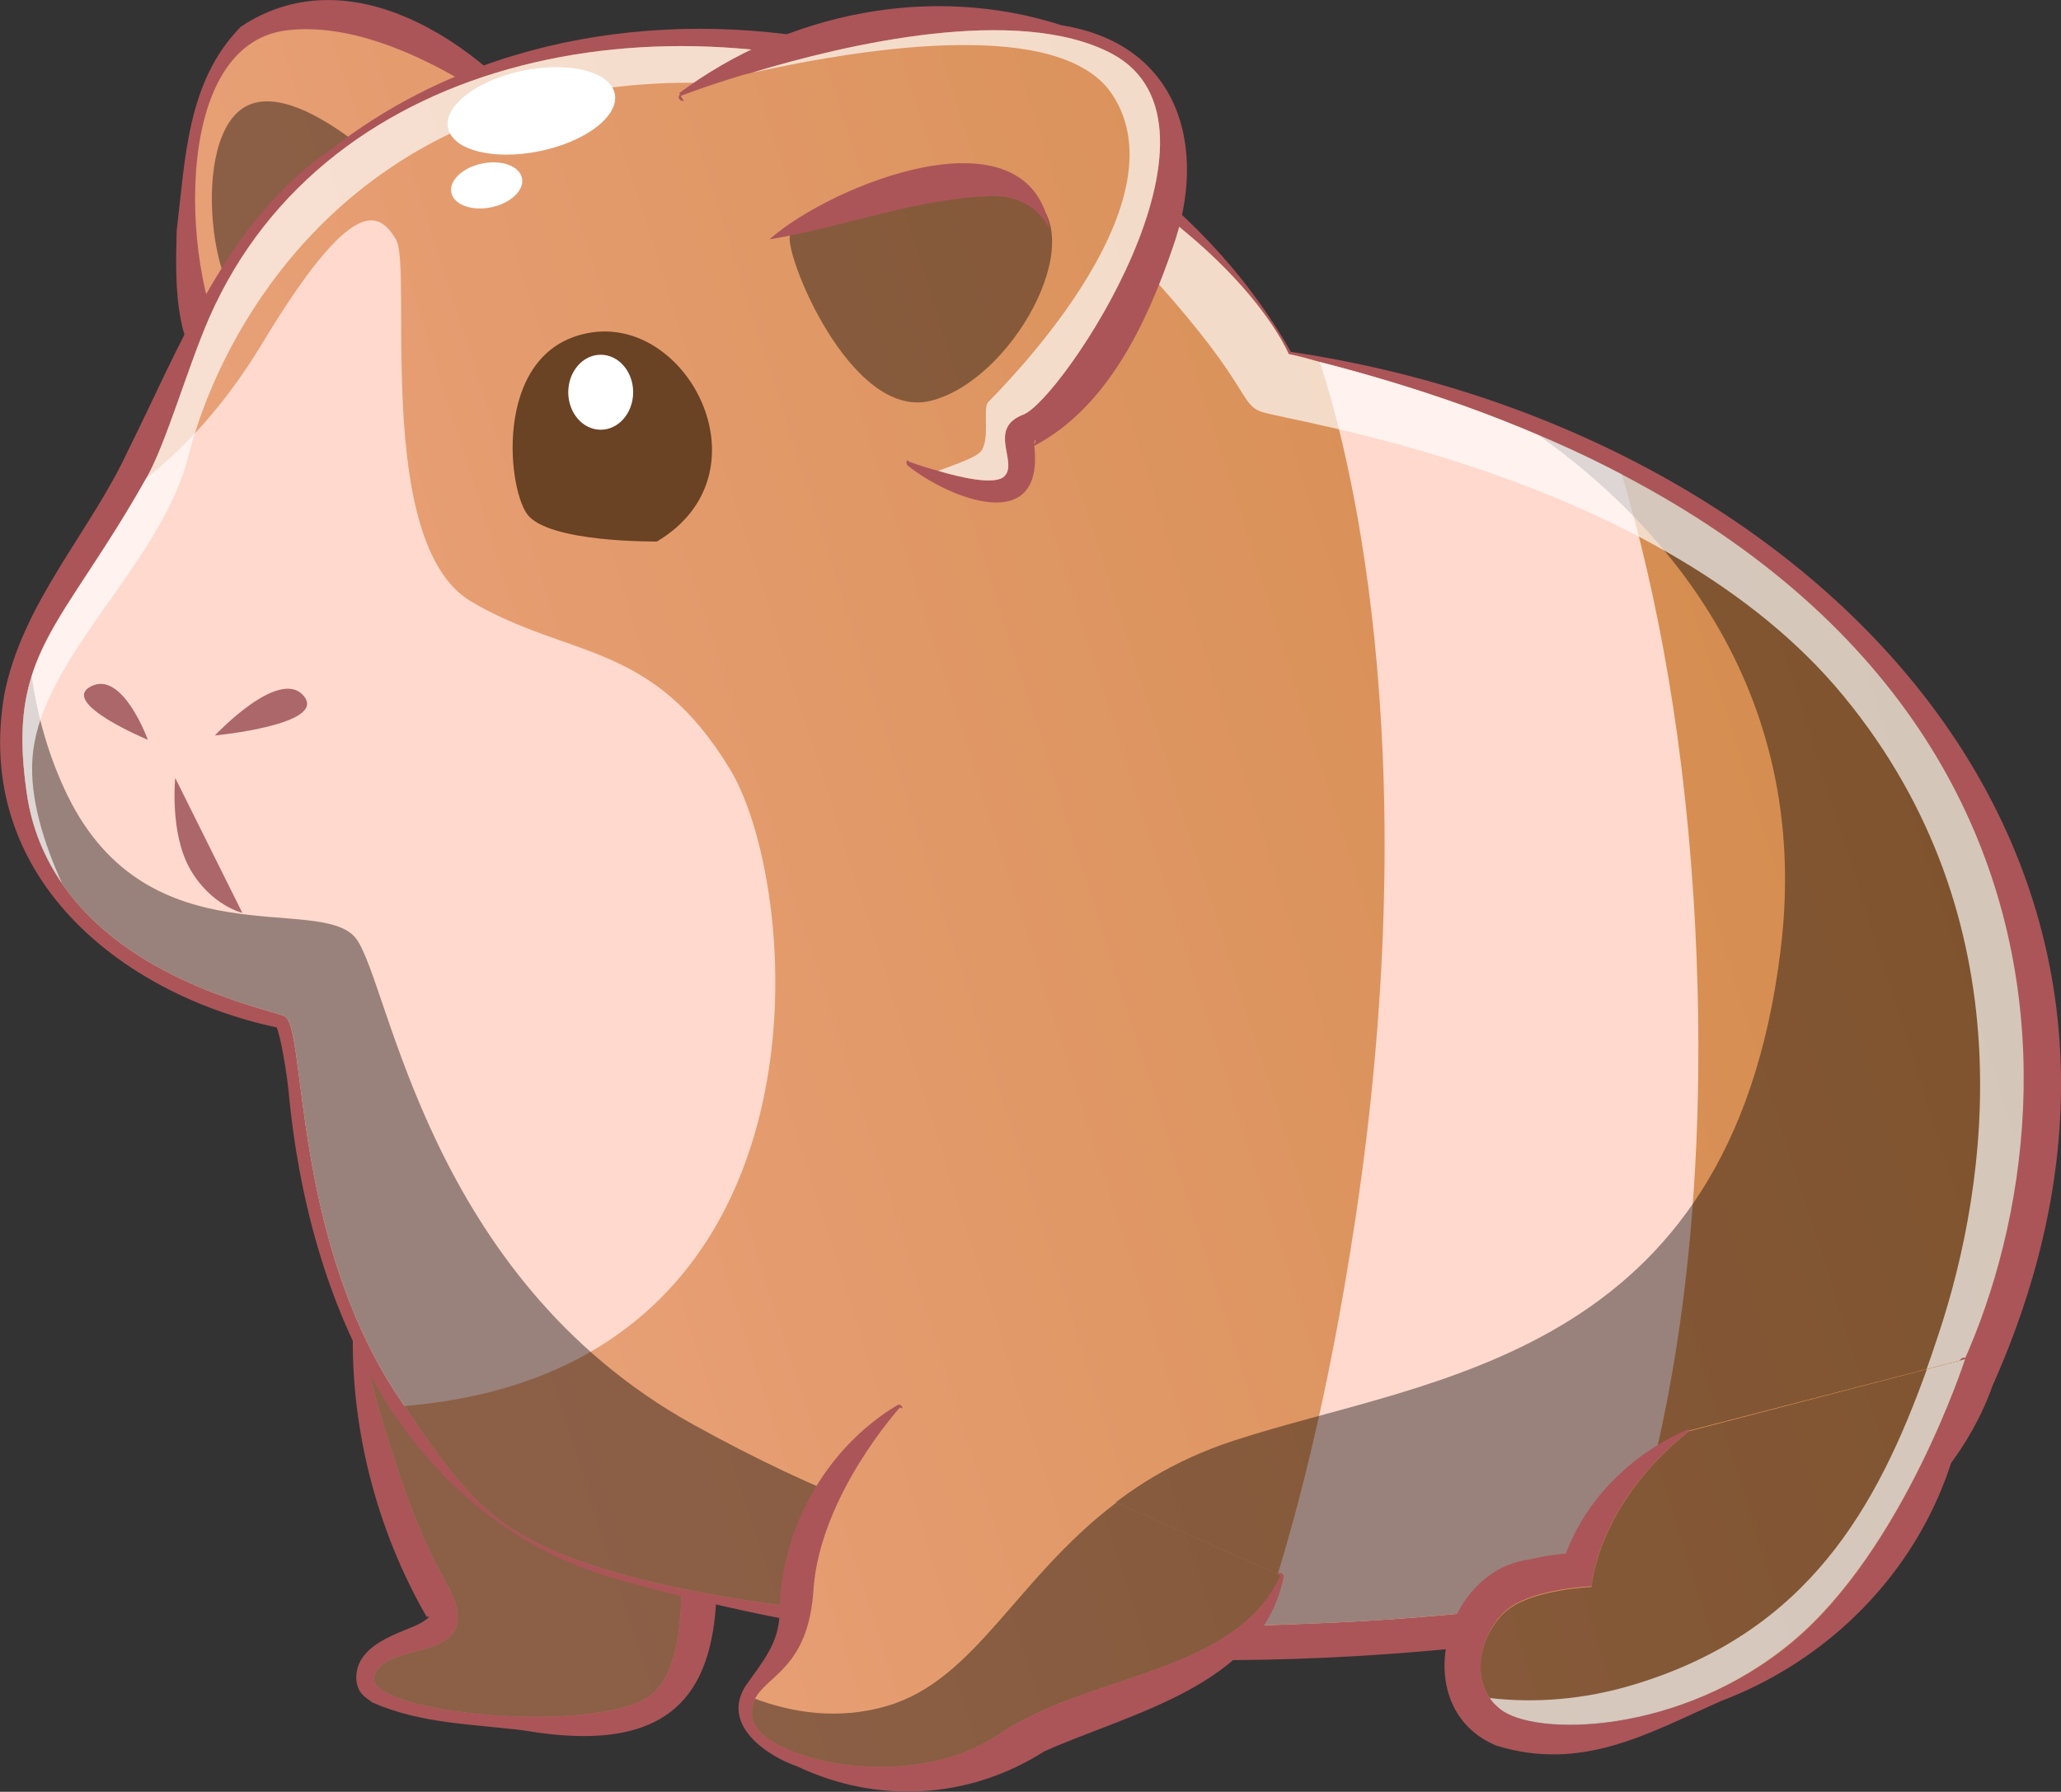 <?xml version="1.0" encoding="UTF-8"?>
<svg xmlns="http://www.w3.org/2000/svg" xmlns:xlink="http://www.w3.org/1999/xlink" viewBox="0 0 28.58 24.85">
  <rect x="0" y="0" width="28.58" height="24.85" fill="#333333" stroke="none"/>
  <defs>
    <style>
      .cls-1 {
        fill: url(#linear-gradient-8);
      }

      .cls-2 {
        fill: url(#linear-gradient-7);
      }

      .cls-3 {
        fill: url(#linear-gradient-5);
      }

      .cls-4 {
        fill: url(#linear-gradient-6);
      }

      .cls-5 {
        fill: url(#linear-gradient-9);
      }

      .cls-6 {
        fill: url(#linear-gradient-4);
      }

      .cls-7 {
        fill: url(#linear-gradient-3);
      }

      .cls-8 {
        fill: url(#linear-gradient-2);
      }

      .cls-9 {
        opacity: .67;
      }

      .cls-9, .cls-10, .cls-11 {
        fill: #fff;
      }

      .cls-9, .cls-10, .cls-12 {
        mix-blend-mode: overlay;
      }

      .cls-13 {
        fill: url(#linear-gradient);
      }

      .cls-14 {
        fill: #ab5559;
      }

      .cls-15 {
        isolation: isolate;
      }

      .cls-16 {
        fill: url(#linear-gradient-10);
      }

      .cls-17 {
        fill: url(#linear-gradient-11);
      }

      .cls-18 {
        fill: #6a4224;
      }

      .cls-12 {
        opacity: .4;
      }

      .cls-19 {
        fill: #ffd9cd;
      }

      .cls-20 {
        fill: #ab6769;
      }
    </style>
    <linearGradient id="linear-gradient" x1="-5.15" y1="5.6" x2="26.32" y2="-4.42" gradientUnits="userSpaceOnUse">
      <stop offset=".23" stop-color="#e8a077"/>
      <stop offset="1" stop-color="#d08744"/>
    </linearGradient>
    <linearGradient id="linear-gradient-2" x1=".4" y1="23.02" x2="31.87" y2="13" xlink:href="#linear-gradient"/>
    <linearGradient id="linear-gradient-3" x1=".4" y1="23.02" x2="31.87" y2="13" xlink:href="#linear-gradient"/>
    <linearGradient id="linear-gradient-4" x1="-1.55" y1="16.91" x2="29.92" y2="6.88" xlink:href="#linear-gradient"/>
    <linearGradient id="linear-gradient-5" x1="-1.59" y1="16.79" x2="29.88" y2="6.77" xlink:href="#linear-gradient"/>
    <linearGradient id="linear-gradient-6" x1="1.23" y1="25.64" x2="32.7" y2="15.62" xlink:href="#linear-gradient"/>
    <linearGradient id="linear-gradient-7" x1="1.23" y1="25.64" x2="32.7" y2="15.62" xlink:href="#linear-gradient"/>
    <linearGradient id="linear-gradient-8" x1="2.15" y1="28.51" x2="33.61" y2="18.49" xlink:href="#linear-gradient"/>
    <linearGradient id="linear-gradient-9" x1="2.15" y1="28.51" x2="33.61" y2="18.49" xlink:href="#linear-gradient"/>
    <linearGradient id="linear-gradient-10" x1="-4.07" y1="8.99" x2="27.4" y2="-1.03" xlink:href="#linear-gradient"/>
    <linearGradient id="linear-gradient-11" x1="-4.06" y1="8.99" x2="27.39" y2="-1.03" xlink:href="#linear-gradient"/>
  </defs>
  <g class="cls-15">
    <g id="Layer_2" data-name="Layer 2">
      <g id="Layer_1-2" data-name="Layer 1">
        <g>
          <g>
            <path class="cls-13" d="M7.69,2.04S5.66.22,3.98.42s-1.42,3.57-.8,4.47,4.34-2.04,4.51-2.85Z"/>
            <path class="cls-14" d="M7.64,2.06c-1.38-.52-2.65-1.41-4-1.22-1.27.72-.68,2.67-.14,3.7.02.03.08.12.06.06,1.26-.53,2.98-1.55,4.08-2.55h0ZM7.74,2.03c-.27,1.49-3.03,4-4.62,3.43-.72-.5-.69-1.48-.67-2.26.12-.99.14-2.07.89-2.83,1.58-1.05,3.49.34,4.4,1.66h0Z"/>
          </g>
          <path class="cls-13" d="M7.69,2.04S5.66.22,3.98.42s-1.42,3.57-.8,4.47,4.34-2.04,4.51-2.85Z"/>
          <path class="cls-12" d="M5.96,2.92s-1.6-1.78-2.47-1.48-.59,2.74,0,2.9,1.5-.48,1.5-.48"/>
          <g>
            <path class="cls-8" d="M4.94,18.3s.51,2.37,1.22,3.6-.81.81-.97,1.34,3.16.84,3.86.25.27-2.98.27-2.98l-4.37-2.21Z"/>
            <path class="cls-14" d="M4.97,18.34c.68,1.2,1.06,2.43,1.72,3.65.05.17.12.38.03.68-.11.32-.39.44-.54.49-.33.09-.62.1-.72.15-.02,0-.04.04-.03-.02-.03-.08-.03-.04-.01-.02.07.07.18.12.3.17.9.31,2.21.26,3.01-.18.46-.51.16-1.92.06-2.65,0,0,.28.38.28.38-1.48-.74-2.58-1.73-4.1-2.65h0ZM4.91,18.26c1.44.49,3.29,1.06,4.64,1.78.15.08.25.22.28.38.27,2.24.25,4.06-2.56,3.58-.71-.09-1.43-.09-2.11-.39-.08-.07-.21-.11-.22-.34,0-.53.77-.65.94-.79.09-.05.07-.09.04-.05-.7-1.21-1.09-2.69-1.02-4.16h0Z"/>
          </g>
          <path class="cls-7" d="M4.94,18.3s.51,2.37,1.22,3.6-.81.81-.97,1.34,3.16.84,3.86.25.27-2.98.27-2.98l-4.37-2.21Z"/>
          <g class="cls-12">
            <path d="M4.94,18.3s.51,2.37,1.22,3.6-.81.81-.97,1.34,3.16.84,3.86.25.27-2.98.27-2.98l-4.37-2.21Z"/>
          </g>
          <g>
            <path class="cls-6" d="M17.87,4.92s-.8-1.99-4.65-3.54-8.69-.2-10.33,3.54S.03,8.61.37,10.99s3.17,2.95,3.57,3.1-.09,4.94,3.33,6.98,16.37,2.06,18.82-.41,5-12.6-8.22-15.74Z"/>
            <path class="cls-14" d="M17.84,4.96C15.08,1.16,8.9-.24,5.12,2.77c-1.9,1.5-2.44,4.14-3.99,5.97-.88,1.23-.66,3.12.55,4.1.64.54,1.47.84,2.29,1.09.34.11.28.87.35,1.16.21,1.96.8,4.09,2.41,5.34,1.97,1.42,4.58,1.43,6.93,1.63,1.62.08,3.25.07,4.87-.02,1.62-.1,3.24-.29,4.77-.68,1.57-.37,2.78-1,3.39-2.57,3.09-7.2-2.29-12.01-8.86-13.83h0ZM17.9,4.88c7.08,1.05,13.07,6.86,9.73,14.34-.6,1.69-2.34,2.86-4.07,3.14-4.9.97-10.04.92-14.86-.42-3.11-.8-4.43-3.88-4.7-6.82-.02-.2-.1-.73-.17-.89,0,.02.06.03.01.02C1.64,13.78-.37,12.13.06,9.63c.25-1.27,1.19-2.25,1.71-3.37.72-1.44,1.38-3.21,2.81-4.18,4.08-3.2,10.83-1.59,13.32,2.8h0Z"/>
          </g>
          <path class="cls-3" d="M26.09,20.65c-.06.06-.12.11-.19.17-.69.56-1.94.98-3.5,1.26-1.3.24-2.8.39-4.36.44-.18.01-.36.02-.55.02-.87.02-1.75.02-2.62.01-.35-.01-.7-.03-1.04-.04-2.84-.12-5.39-.5-6.64-1.25-.71-.42-1.17-1.16-1.58-1.76-1.59-2.26-1.35-5.29-1.67-5.41s-2.17-.5-3.08-1.84c-.24-.35-.42-.76-.49-1.26-.1-.69-.07-1.18.07-1.61H.44c.25-.79.84-1.41,1.59-2.75.27-.47.57-1.53.87-2.22C4.54.67,9.37-.17,13.22,1.37c3.85,1.55,4.65,3.54,4.65,3.54.15.03.29.07.43.11,1.13.29,2.14.63,3.04,1.02.41.17.79.35,1.15.54,7.9,4.13,5.71,11.93,3.6,14.07Z"/>
          <path class="cls-19" d="M22.4,22.08c-1.45.27-3.16.42-4.91.46.46-1.35.93-3.16,1.3-5.6,1.02-6.7-.14-10.88-.49-11.92,1.64.42,3.03.95,4.19,1.56.49,1.65.89,3.74,1.02,6.32.21,4.25-.41,7.24-1.11,9.18Z"/>
          <path class="cls-12" d="M26.09,20.65c-.64.64-1.98,1.12-3.69,1.43-1.45.27-3.16.42-4.91.46-1.22.03-2.47.02-3.66-.03.77-.88,1.59-1.98,3.28-2.53,2.72-.89,6.88-1.12,7.58-6.79.47-3.75-1.78-6.04-3.35-7.15.41.17.79.35,1.15.54,7.9,4.13,5.71,11.93,3.6,14.07Z"/>
          <path class="cls-19" d="M5.61,19.5c-1.59-2.26-1.35-5.29-1.67-5.41-.4-.15-3.23-.71-3.57-3.1-.28-1.95.48-2.27,1.66-4.36.51-.4,1.08-1,1.59-1.84,1.28-2.13,1.64-1.85,1.87-1.47.24.38-.32,4.21,1.04,5.02,1.37.81,2.51.53,3.6,2.34,1.01,1.69,1.53,8.32-4.52,8.82Z"/>
          <path class="cls-12" d="M15.02,21.53s0,.44-.15,1.02c-.35-.01-.7-.03-1.04-.04-2.84-.12-5.39-.5-6.64-1.25-.71-.42-1.17-1.16-1.58-1.76-1.59-2.26-1.35-5.29-1.67-5.41-.4-.15-3.23-.71-3.57-3.1-.1-.69-.07-1.18.07-1.61.08.56.24,1.13.5,1.66,1.13,2.3,3.52,1.34,4,1.98.47.64.98,4.68,4.66,6.73,3.68,2.04,5.42,1.78,5.42,1.78Z"/>
          <path class="cls-9" d="M26.09,20.65c-.06.06-.12.11-.19.17.41-.71.71-1.49.98-2.31.7-2.1,1.23-5.76-1.31-8.85-2.54-3.1-7.75-3.82-8.08-3.95-.33-.12-.12-.39-1.79-2.17-1.66-1.77-5.1-2.93-8.21-2.14-3.11.8-4.48,3.37-4.87,4.9-.38,1.54-2.07,2.81-2.17,4.22-.04.55.16,1.18.41,1.73-.24-.35-.42-.76-.49-1.26-.1-.69-.07-1.18.07-1.61H.44c.25-.79.84-1.41,1.59-2.75.27-.47.57-1.53.87-2.22C4.54.67,9.37-.17,13.22,1.37c3.85,1.55,4.65,3.54,4.65,3.54.15.03.29.07.43.11,1.13.29,2.14.63,3.04,1.02.41.17.79.35,1.15.54,7.9,4.13,5.71,11.93,3.6,14.07Z"/>
          <g>
            <path class="cls-4" d="M12.48,19.52s-1.11,1.22-1.19,2.54-.91,1.18-.86,1.76,2.14,1.11,3.41.25,3.29-.83,3.92-2.21"/>
            <path class="cls-14" d="M12.52,19.55c-.46,1.03-.71,1.98-.9,3.06-.11.32-.36.62-.62.8-.68.34-.37.62.17.77,1.52.35,2.4-.74,3.66-1.17,1.09-.37,2.12-.36,2.88-1.18.03-.04.1,0,.09.04-.3,1.51-2.14,1.89-3.32,2.42-1.05.67-2.32.73-3.42.21-.41-.14-1.07-.57-.72-1.12.24-.34.45-.58.47-.98,0-1.17.63-2.31,1.63-2.91.04-.03.09.02.07.07h0Z"/>
          </g>
          <path class="cls-2" d="M17.76,21.85c-.64,1.38-2.66,1.35-3.92,2.21-1.27.85-3.35.32-3.41-.25-.01-.1.01-.18.04-.25.17-.33.74-.43.81-1.51.09-1.31,1.2-2.53,1.2-2.53l3,1.32,2.28,1.01Z"/>
          <path class="cls-12" d="M17.76,21.85c-.64,1.38-2.66,1.35-3.92,2.21-1.27.85-3.35.32-3.41-.25-.01-.1.01-.18.04-.25.51.19,1.15.3,1.83.1,1.23-.36,1.79-1.77,3.18-2.82l2.28,1.01Z"/>
          <g>
            <path class="cls-1" d="M27.25,18.85s-.85,2.63-2.39,3.92-3.58,1.31-4.06.93-.24-1.13.13-1.4,1.14-.3,1.14-.3c0,0,.07-1.14,1.36-2.16"/>
            <path class="cls-14" d="M27.3,18.87c-.06,2.15-1.46,3.97-3.43,4.72-1,.44-1.92.99-3.12.62-1.23-.51-.75-2.42.45-2.58.3-.07.56-.1.85-.09l-.46.45c.19-1,.92-1.77,1.8-2.16.05-.02.09.04.06.08-.46.65-.87,1.38-.91,2.15.01.22-.14.4-.36.43-.37.04-1,.21-1.02.34-.49.74.59.71,1.18.76,2.7.07,3.36-3.01,4.85-4.74.03-.04.1-.02.1.03h0Z"/>
          </g>
          <path class="cls-5" d="M27.25,18.85s-.85,2.63-2.39,3.92-3.58,1.31-4.06.93-.24-1.13.13-1.4,1.14-.3,1.14-.3c0,0,.07-1.14,1.36-2.16"/>
          <g class="cls-12">
            <path d="M27.25,18.85s-.85,2.63-2.4,3.92c-1.55,1.3-3.58,1.32-4.05.93-.06-.05-.11-.1-.14-.15-.28-.4-.06-1,.27-1.24.37-.27,1.14-.3,1.14-.3,0,0,.07-1.14,1.35-2.16l3.3-.86.53-.14Z"/>
          </g>
          <path class="cls-9" d="M27.25,18.85s-.85,2.63-2.4,3.92c-1.55,1.3-3.58,1.32-4.05.93-.06-.05-.11-.1-.14-.15.6.07,1.29.03,2.01-.19,2.4-.73,3.36-2.45,4.05-4.37l.53-.14Z"/>
          <g>
            <path class="cls-16" d="M9.44,1.33S13.53-.24,15.41.75s-.7,4.81-1.23,5.01-.04.69-.28.86-1.31-.22-1.31-.22"/>
            <path class="cls-14" d="M9.42,1.29C10.93.17,12.92-.23,14.72.35c1.63.26,2.04,1.69,1.54,3.09-.36,1.05-.91,2.22-1.93,2.75-.01,0,.03-.05.03-.08,0-.03-.02,0-.02.05.16,1.29-1.17.76-1.75.3-.04-.03-.02-.1.04-.09.55.06,1.49.06.94-.08-.1-.23.03-.7.28-.83.04-.05.22-.1.18-.12.75-1.05,1.72-2.46,1.75-3.73-.18-1.24-1.92-.98-2.82-.7-1.12.21-2.26.41-3.49.49-.05,0-.08-.06-.04-.09h0Z"/>
          </g>
          <path class="cls-17" d="M14.19,5.75c-.52.2-.04.69-.28.87-.14.1-.57.01-.9-.09-.23-.06-.41-.13-.41-.13l-3.16-5.07s.33-.13.86-.29c.04-.01.08-.02.12-.03,1.32-.4,3.69-.95,4.99-.27,1.88.99-.7,4.82-1.22,5.01Z"/>
          <path class="cls-12" d="M11.07,3.06s2.46-.91,3.25-.32-.3,2.55-1.42,2.82-2.06-2.11-1.94-2.31"/>
          <path class="cls-20" d="M2.05,10.26s-.35-.97-.79-.74.79.74.79.74Z"/>
          <path class="cls-20" d="M2.98,10.2s.89-.95,1.23-.55-1.23.55-1.23.55Z"/>
          <path class="cls-20" d="M2.43,10.79s-.08.77.21,1.27.72.6.72.6"/>
          <path class="cls-18" d="M9.11,7.51s-1.51.02-1.8-.38-.46-2.32.9-2.52,2.46,1.97.9,2.9Z"/>
          <ellipse class="cls-11" cx="8.33" cy="5.44" rx=".45" ry=".52"/>
          <path class="cls-14" d="M10.67,3.32c.84-.75,3.61-1.88,3.89-.13-.17-.35-.48-.47-.8-.47-1.05.03-2.02.42-3.09.6h0Z"/>
          <ellipse class="cls-10" cx="7.37" cy="1.54" rx="1.18" ry=".57" transform="translate(-.16 1.51) rotate(-11.59)"/>
          <ellipse class="cls-10" cx="6.75" cy="2.57" rx=".5" ry=".31" transform="translate(-.38 1.41) rotate(-11.59)"/>
          <path class="cls-9" d="M14.19,5.75c-.52.2-.04.69-.28.87-.14.1-.57.01-.9-.09.22-.08.47-.17.56-.24.18-.13.05-.62.13-.71.08-.09,2.79-2.72,1.71-4.29-.72-1.03-3.31-.65-4.99-.28,1.32-.4,3.69-.95,4.99-.27,1.88.99-.7,4.82-1.22,5.01Z"/>
        </g>
      </g>
    </g>
  </g>
</svg>
